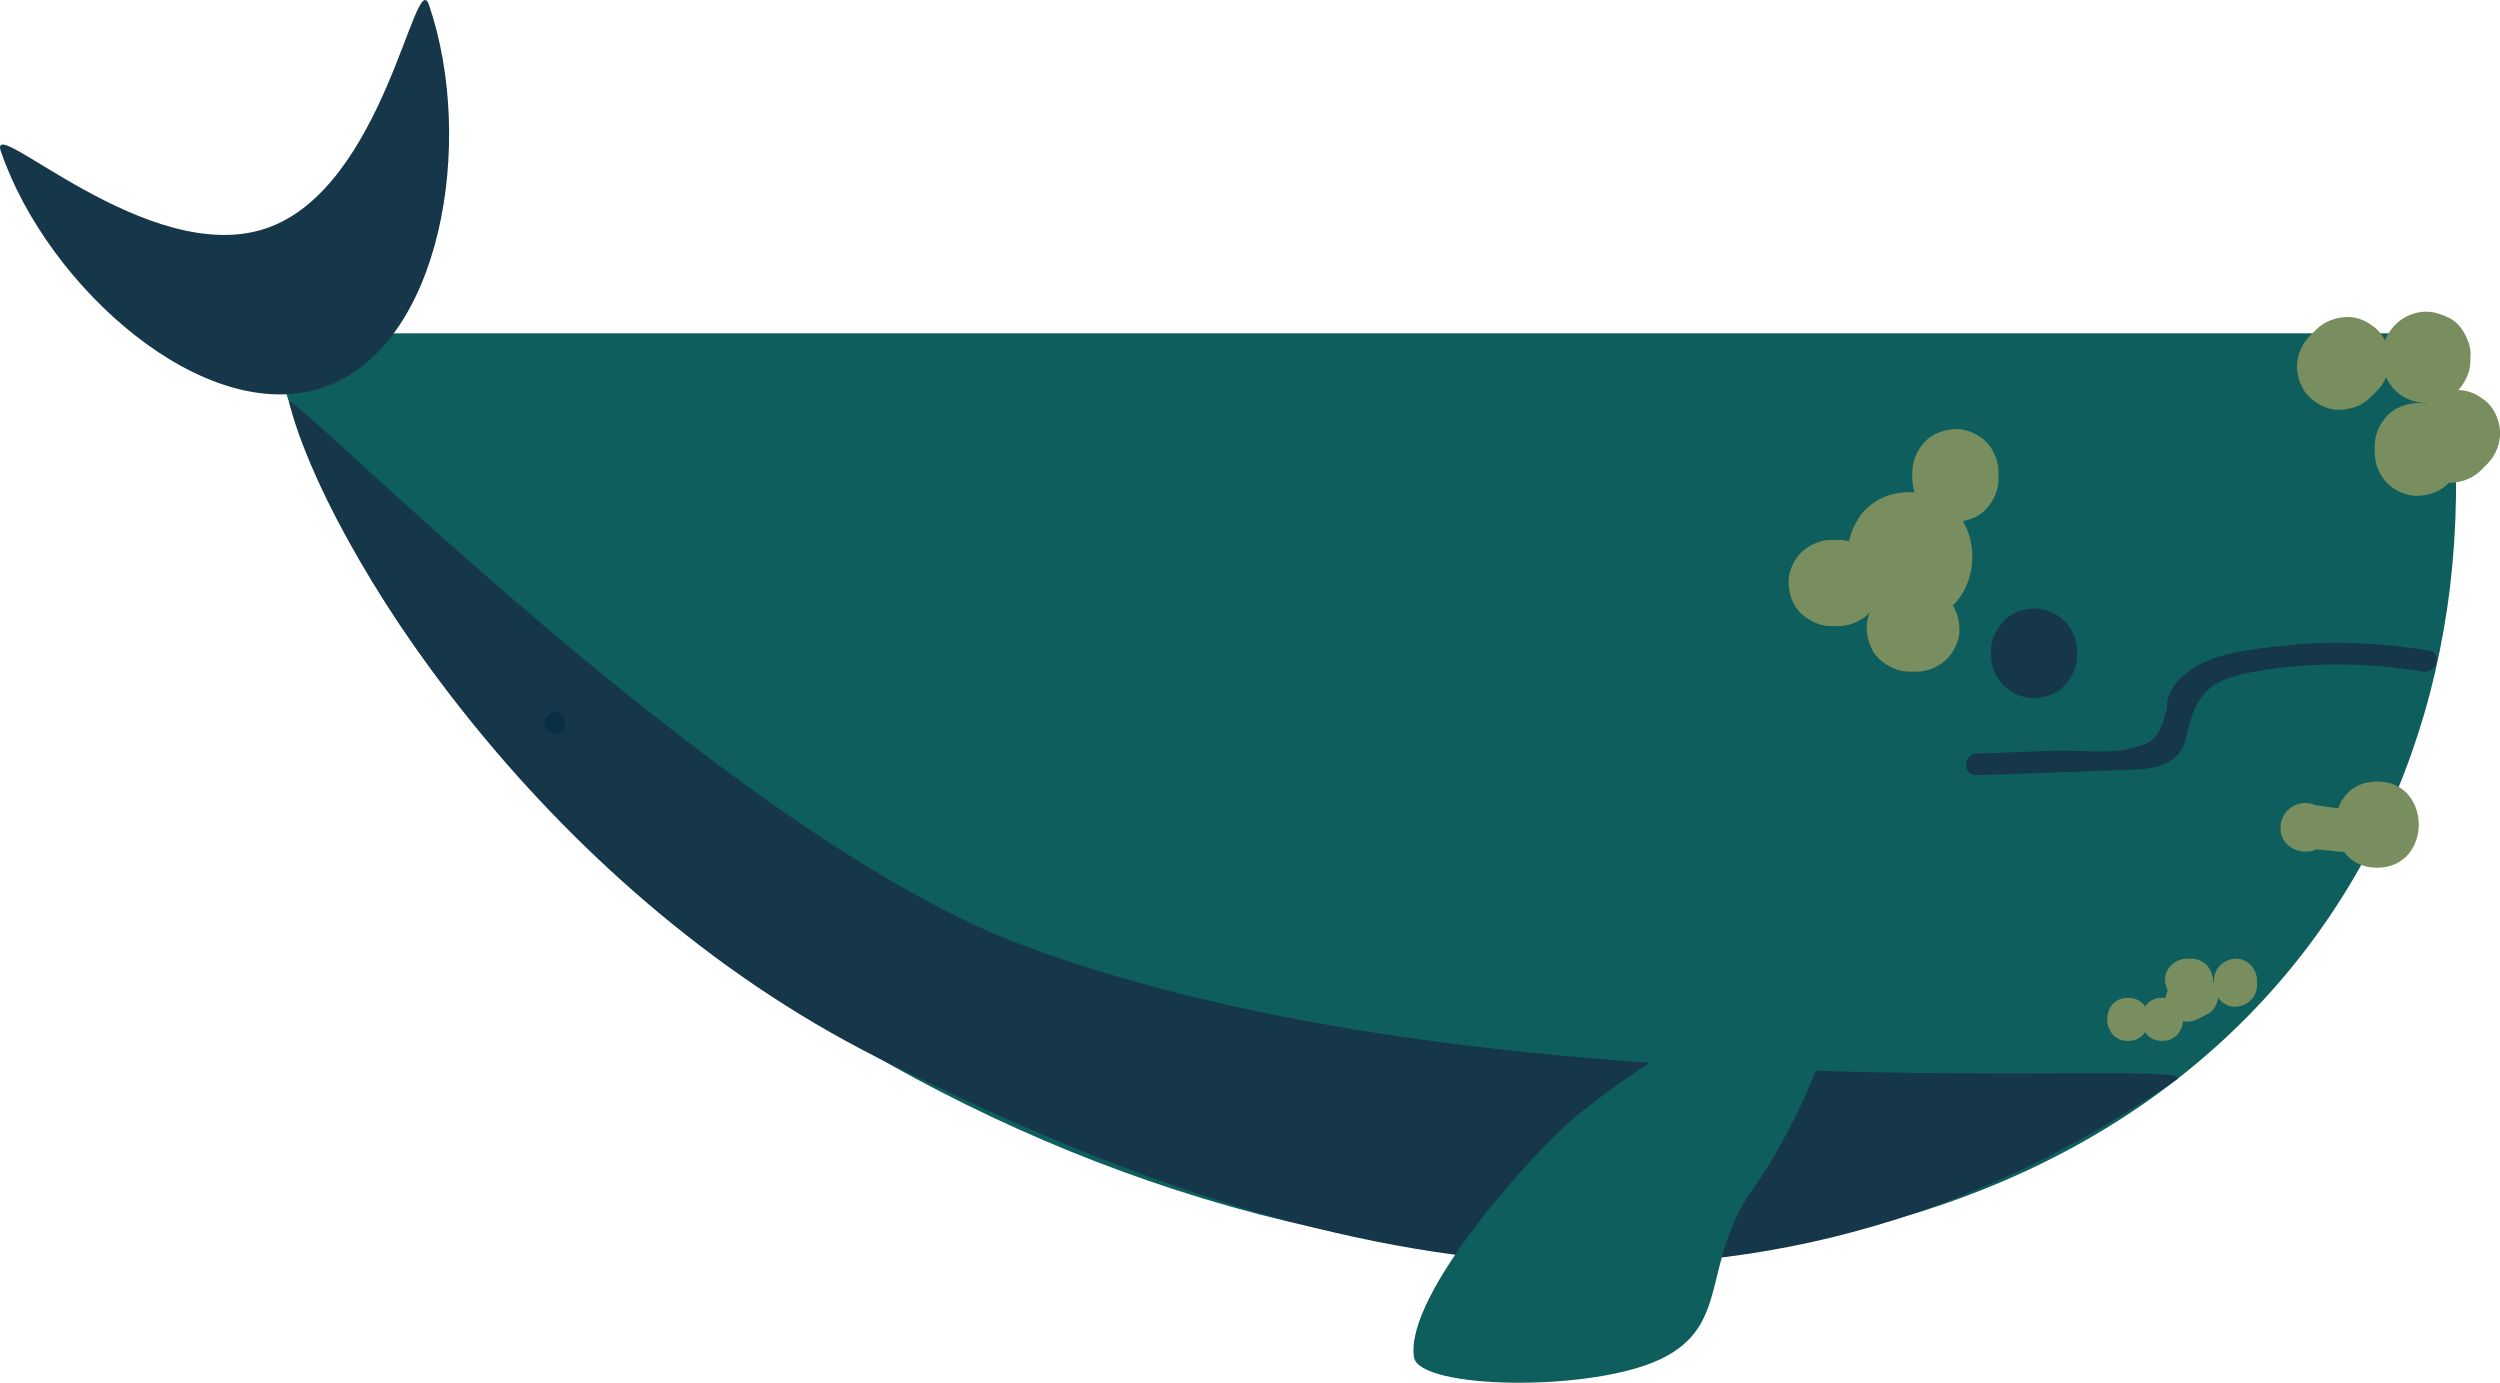 <?xml version="1.0" encoding="utf-8"?>
<!-- Generator: Adobe Illustrator 23.0.3, SVG Export Plug-In . SVG Version: 6.00 Build 0)  -->
<svg version="1.1" id="Шар_1" xmlns="http://www.w3.org/2000/svg" xmlns:xlink="http://www.w3.org/1999/xlink" x="0px" y="0px"
	 viewBox="0 0 289.87 160.33" style="enable-background:new 0 0 289.87 160.33;" xml:space="preserve">
<style type="text/css">
	.st0{fill:#0D5E5C;}
	.st1{fill:#163649;}
	.st2{fill:#798E5E;}
	.st3{fill:#092F42;}
</style>
<g>
	<path class="st0" d="M283.34,38.65c9.52,59.03-28.85,107.31-98.45,107.31S43.93,93.89,31.28,38.65"/>
	<path class="st1" d="M49.74,0.57c5.4,15.79,1.48,39.65-12.23,44.34S5.49,33.33,0.1,17.54c-1.6-4.69,17.07,13.61,30.78,8.93
		S48.14-4.13,49.74,0.57z"/>
	<path class="st1" d="M252.37,125.17c-53.49,36.92-106.57,19.57-150.5-2.48C62.1,102.71,37.54,62.83,33.52,46.63
		C32.93,44.28,84,96.6,118.36,109.51C173.6,130.25,256.46,122.35,252.37,125.17z"/>
	<path class="st0" d="M192.56,157.58c-8.07,3.87-28.01,3.51-28.61-0.2c-1.17-7.31,14.31-24.4,19.09-28.21
		c11.36-9.06,24.29-15.93,28.28-8.79c0.77,1.37-3.9,11.66-7.98,17.35C197.13,146.38,200.83,153.61,192.56,157.58z"/>
	<g>
		<g>
			<path class="st1" d="M281.64,75.44c-5.69-0.92-11.39-1.2-17.13-0.54c-3.58,0.41-8.01,0.78-10.96,3.11
				c-0.82,0.65-1.55,1.44-1.97,2.41c-0.52,1.21-0.12,1.13-0.43,2.16c-0.94,3.14-1.37,3.45-3.86,4.15c-2.61,0.73-6.32,0.22-9.06,0.32
				c-3.02,0.11-6.04,0.21-9.06,0.32c-1.6,0.06-1.61,2.56,0,2.5c5.43-0.19,10.87-0.35,16.3-0.57c2.33-0.09,5.39,0.09,7.08-1.85
				c0.78-0.9,0.81-1.66,1.1-2.78c1.05-4.07,2.5-5.71,6.56-6.56c6.84-1.43,13.88-1.35,20.76-0.24
				C282.55,78.1,283.23,75.69,281.64,75.44L281.64,75.44z"/>
		</g>
	</g>
	<g>
		<g>
			<path class="st1" d="M240.85,75.94c0-0.13,0-0.25,0-0.38c0-1.28-0.56-2.63-1.46-3.54c-0.87-0.87-2.29-1.52-3.54-1.46
				c-1.29,0.06-2.63,0.48-3.54,1.46c-0.9,0.98-1.46,2.18-1.46,3.54c0,0.13,0,0.25,0,0.38c0,1.28,0.56,2.63,1.46,3.54
				c0.87,0.87,2.29,1.52,3.54,1.46c1.29-0.06,2.63-0.48,3.54-1.46C240.28,78.5,240.85,77.3,240.85,75.94L240.85,75.94z"/>
		</g>
	</g>
	<g>
		<g>
			<path class="st2" d="M221.44,72.07c9.65,0,9.67-15,0-15C211.79,57.07,211.77,72.07,221.44,72.07L221.44,72.07z"/>
		</g>
	</g>
	<g>
		<g>
			<path class="st2" d="M231.73,55.51c0-0.25,0-0.5,0-0.76c0-1.28-0.56-2.63-1.46-3.54c-0.87-0.87-2.29-1.52-3.54-1.46
				c-1.29,0.06-2.63,0.48-3.54,1.46c-0.9,0.98-1.46,2.18-1.46,3.54c0,0.25,0,0.5,0,0.76c0,1.28,0.56,2.63,1.46,3.54
				c0.87,0.87,2.29,1.52,3.54,1.46c1.29-0.06,2.63-0.48,3.54-1.46C231.16,58.07,231.73,56.87,231.73,55.51L231.73,55.51z"/>
		</g>
	</g>
	<g>
		<g>
			<path class="st2" d="M212.38,72.6c0.25,0,0.5,0,0.76,0c1.28,0,2.63-0.56,3.54-1.46c0.87-0.87,1.52-2.29,1.46-3.54
				c-0.06-1.29-0.48-2.63-1.46-3.54c-0.98-0.9-2.18-1.46-3.54-1.46c-0.25,0-0.5,0-0.76,0c-1.28,0-2.63,0.56-3.54,1.46
				c-0.87,0.87-1.52,2.29-1.46,3.54c0.06,1.29,0.48,2.63,1.46,3.54C209.82,72.03,211.02,72.6,212.38,72.6L212.38,72.6z"/>
		</g>
	</g>
	<g>
		<g>
			<path class="st2" d="M221.44,77.88c0.25,0,0.5,0,0.76,0c1.28,0,2.63-0.56,3.54-1.46c0.87-0.87,1.52-2.29,1.46-3.54
				c-0.06-1.29-0.48-2.63-1.46-3.54c-0.98-0.9-2.18-1.46-3.54-1.46c-0.25,0-0.5,0-0.76,0c-1.28,0-2.63,0.56-3.54,1.46
				c-0.87,0.87-1.52,2.29-1.46,3.54c0.06,1.29,0.48,2.63,1.46,3.54C218.88,77.31,220.09,77.88,221.44,77.88L221.44,77.88z"/>
		</g>
	</g>
	<g>
		<g>
			<path class="st2" d="M278.93,37.4c-0.02,0.01-0.04,0.02-0.07,0.03c0.84-0.23,1.68-0.46,2.52-0.68c-0.02,0-0.04,0-0.06,0.01
				c0.44,0.06,0.89,0.12,1.33,0.18c-0.02,0-0.03-0.01-0.05-0.01c0.74,0.43,1.47,0.86,2.21,1.29c-0.01-0.01-0.03-0.02-0.04-0.03
				c0.26,0.34,0.52,0.67,0.78,1.01c-0.03-0.03-0.04-0.06-0.06-0.1c0.17,0.4,0.34,0.8,0.5,1.19c-0.01-0.02-0.01-0.04-0.02-0.06
				c0.06,0.44,0.12,0.89,0.18,1.33c-0.01-0.07-0.01-0.13,0-0.21c-0.06,0.44-0.12,0.89-0.18,1.33c0.01-0.02,0.01-0.04,0.02-0.06
				c-0.17,0.4-0.34,0.8-0.5,1.19c0.01-0.04,0.03-0.07,0.06-0.1c-0.6,0.6-1.2,1.2-1.79,1.79c0.01-0.01,0.03-0.02,0.04-0.03
				c-0.4,0.17-0.8,0.34-1.19,0.5c0.02,0,0.03-0.01,0.05-0.01c-0.44,0.06-0.89,0.12-1.33,0.18c0.02,0,0.04,0,0.06,0.01
				c-0.84-0.23-1.68-0.46-2.52-0.68c0.02,0.01,0.04,0.02,0.06,0.03c1.24,0.59,2.49,0.88,3.85,0.5c1.16-0.32,2.42-1.22,2.99-2.3
				c0.61-1.16,0.92-2.57,0.5-3.85c-0.38-1.18-1.14-2.44-2.3-2.99c-0.83-0.39-1.71-0.73-2.64-0.72c-0.89,0-1.85,0.27-2.61,0.73
				c-1.59,0.96-2.56,2.73-2.56,4.58c0,1.4,0.56,2.83,1.56,3.82c0.81,0.8,1.83,1.26,2.94,1.41c0.86,0.12,0.52,0.11,1.39-0.01
				c0.45,0,0.87-0.12,1.26-0.34c0.22-0.09,0.44-0.18,0.66-0.28c1.07-0.48,2-1.9,2.3-2.99c0.33-1.2,0.18-2.79-0.5-3.85
				c-0.69-1.07-1.71-2.01-2.99-2.3c-0.44-0.06-0.89-0.12-1.33-0.18C280.55,36.72,279.71,36.95,278.93,37.4L278.93,37.4z"/>
		</g>
	</g>
	<g>
		<g>
			<path class="st2" d="M268.55,38.22c-0.25,0.25-0.5,0.5-0.76,0.76c-0.91,0.91-1.46,2.25-1.46,3.54c0,1.23,0.54,2.69,1.46,3.54
				c0.95,0.87,2.2,1.52,3.54,1.46c1.33-0.06,2.58-0.51,3.54-1.46c0.25-0.25,0.5-0.5,0.76-0.76c0.91-0.91,1.46-2.25,1.46-3.54
				c0-1.23-0.54-2.69-1.46-3.54c-0.95-0.87-2.2-1.52-3.54-1.46C270.76,36.81,269.5,37.26,268.55,38.22L268.55,38.22z"/>
		</g>
	</g>
	<g>
		<g>
			<path class="st2" d="M285.34,52.49c0-0.25,0-0.5,0-0.76c0-1.28-0.56-2.63-1.46-3.54c-0.87-0.87-2.29-1.52-3.54-1.46
				c-1.29,0.06-2.63,0.48-3.54,1.46c-0.9,0.98-1.46,2.18-1.46,3.54c0,0.25,0,0.5,0,0.76c0,1.28,0.56,2.63,1.46,3.54
				c0.87,0.87,2.29,1.52,3.54,1.46c1.29-0.06,2.63-0.48,3.54-1.46C284.78,55.05,285.34,53.85,285.34,52.49L285.34,52.49z"/>
		</g>
	</g>
	<g>
		<g>
			<path class="st2" d="M281.34,46.69c-0.25,0.25-0.5,0.5-0.76,0.76c-0.91,0.91-1.46,2.25-1.46,3.54c0,1.23,0.54,2.69,1.46,3.54
				c0.95,0.87,2.2,1.52,3.54,1.46c1.33-0.06,2.58-0.51,3.54-1.46c0.25-0.25,0.5-0.5,0.76-0.76c0.91-0.91,1.46-2.25,1.46-3.54
				c0-1.23-0.54-2.69-1.46-3.54c-0.95-0.87-2.2-1.52-3.54-1.46C283.55,45.29,282.3,45.73,281.34,46.69L281.34,46.69z"/>
		</g>
	</g>
	<g>
		<g>
			<path class="st2" d="M275.62,100.61c6.43,0,6.45-10,0-10C269.19,90.61,269.18,100.61,275.62,100.61L275.62,100.61z"/>
		</g>
	</g>
	<g>
		<g>
			<path class="st2" d="M246.74,120.69c3.22,0,3.22-5,0-5C243.52,115.69,243.52,120.69,246.74,120.69L246.74,120.69z"/>
		</g>
	</g>
	<g>
		<g>
			<path class="st2" d="M250.7,120.69c3.22,0,3.22-5,0-5C247.49,115.69,247.48,120.69,250.7,120.69L250.7,120.69z"/>
		</g>
	</g>
	<g>
		<g>
			<path class="st2" d="M253.53,116.16c0.19,0,0.38,0,0.57,0c1.31,0,2.56-1.15,2.5-2.5c-0.06-1.35-1.1-2.5-2.5-2.5
				c-0.19,0-0.38,0-0.57,0c-1.31,0-2.56,1.15-2.5,2.5C251.1,115.01,252.13,116.16,253.53,116.16L253.53,116.16z"/>
		</g>
	</g>
	<g>
		<g>
			<path class="st2" d="M254.83,118.15c0.38-0.19,0.75-0.38,1.13-0.57c1.17-0.59,1.6-2.33,0.9-3.42c-0.77-1.19-2.17-1.53-3.42-0.9
				c-0.38,0.19-0.75,0.38-1.13,0.57c-1.17,0.59-1.6,2.33-0.9,3.42C252.18,118.44,253.58,118.78,254.83,118.15L254.83,118.15z"/>
		</g>
	</g>
	<g>
		<g>
			<path class="st2" d="M261.7,114.23c0-0.19,0-0.38,0-0.57c0-1.31-1.15-2.56-2.5-2.5c-1.35,0.06-2.5,1.1-2.5,2.5
				c0,0.19,0,0.38,0,0.57c0,1.31,1.15,2.56,2.5,2.5C260.55,116.67,261.7,115.63,261.7,114.23L261.7,114.23z"/>
		</g>
	</g>
	<g>
		<g>
			<path class="st2" d="M265.5,94.78c-0.03,0.05-0.05,0.1-0.08,0.15c0.3-0.3,0.6-0.6,0.9-0.9c0.1-0.05,0.19-0.09,0.29-0.14
				c0.44,0,0.89,0,1.33,0c0.1,0.04,0.19,0.09,0.29,0.13c0.3,0.3,0.6,0.6,0.9,0.9c-0.02-0.05-0.05-0.1-0.07-0.15
				c0.11,0.42,0.23,0.84,0.34,1.26c0.01-0.06,0.01-0.11,0.02-0.17c-0.11,0.42-0.23,0.84-0.34,1.26c0.03-0.04,0.06-0.09,0.1-0.13
				c-0.3,0.3-0.6,0.6-0.9,0.9c-0.09,0.04-0.19,0.08-0.28,0.13c-0.44,0-0.89,0-1.33,0c0.05,0.01,0.11,0.02,0.16,0.03
				c-0.37-0.21-0.74-0.43-1.1-0.64c1.33,1.17,3.63,1.09,5.33,1.33c1.34,0.19,2.69-0.33,3.08-1.75c0.32-1.17-0.4-2.89-1.75-3.08
				c-1.37-0.19-2.73-0.39-4.1-0.58c0.37,0.21,0.74,0.43,1.1,0.64c-0.99-0.87-2.28-1.16-3.49-0.5c-1.05,0.58-1.61,1.7-1.46,2.88
				c0.34,2.67,4.14,3.3,5.39,0.94c0.63-1.19,0.3-2.72-0.9-3.42C267.79,93.23,266.13,93.58,265.5,94.78L265.5,94.78z"/>
		</g>
	</g>
	<g>
		<g>
			<path class="st3" d="M64.37,85.08c1.61,0,1.61-2.5,0-2.5C62.76,82.58,62.76,85.08,64.37,85.08L64.37,85.08z"/>
		</g>
	</g>
</g>
</svg>
